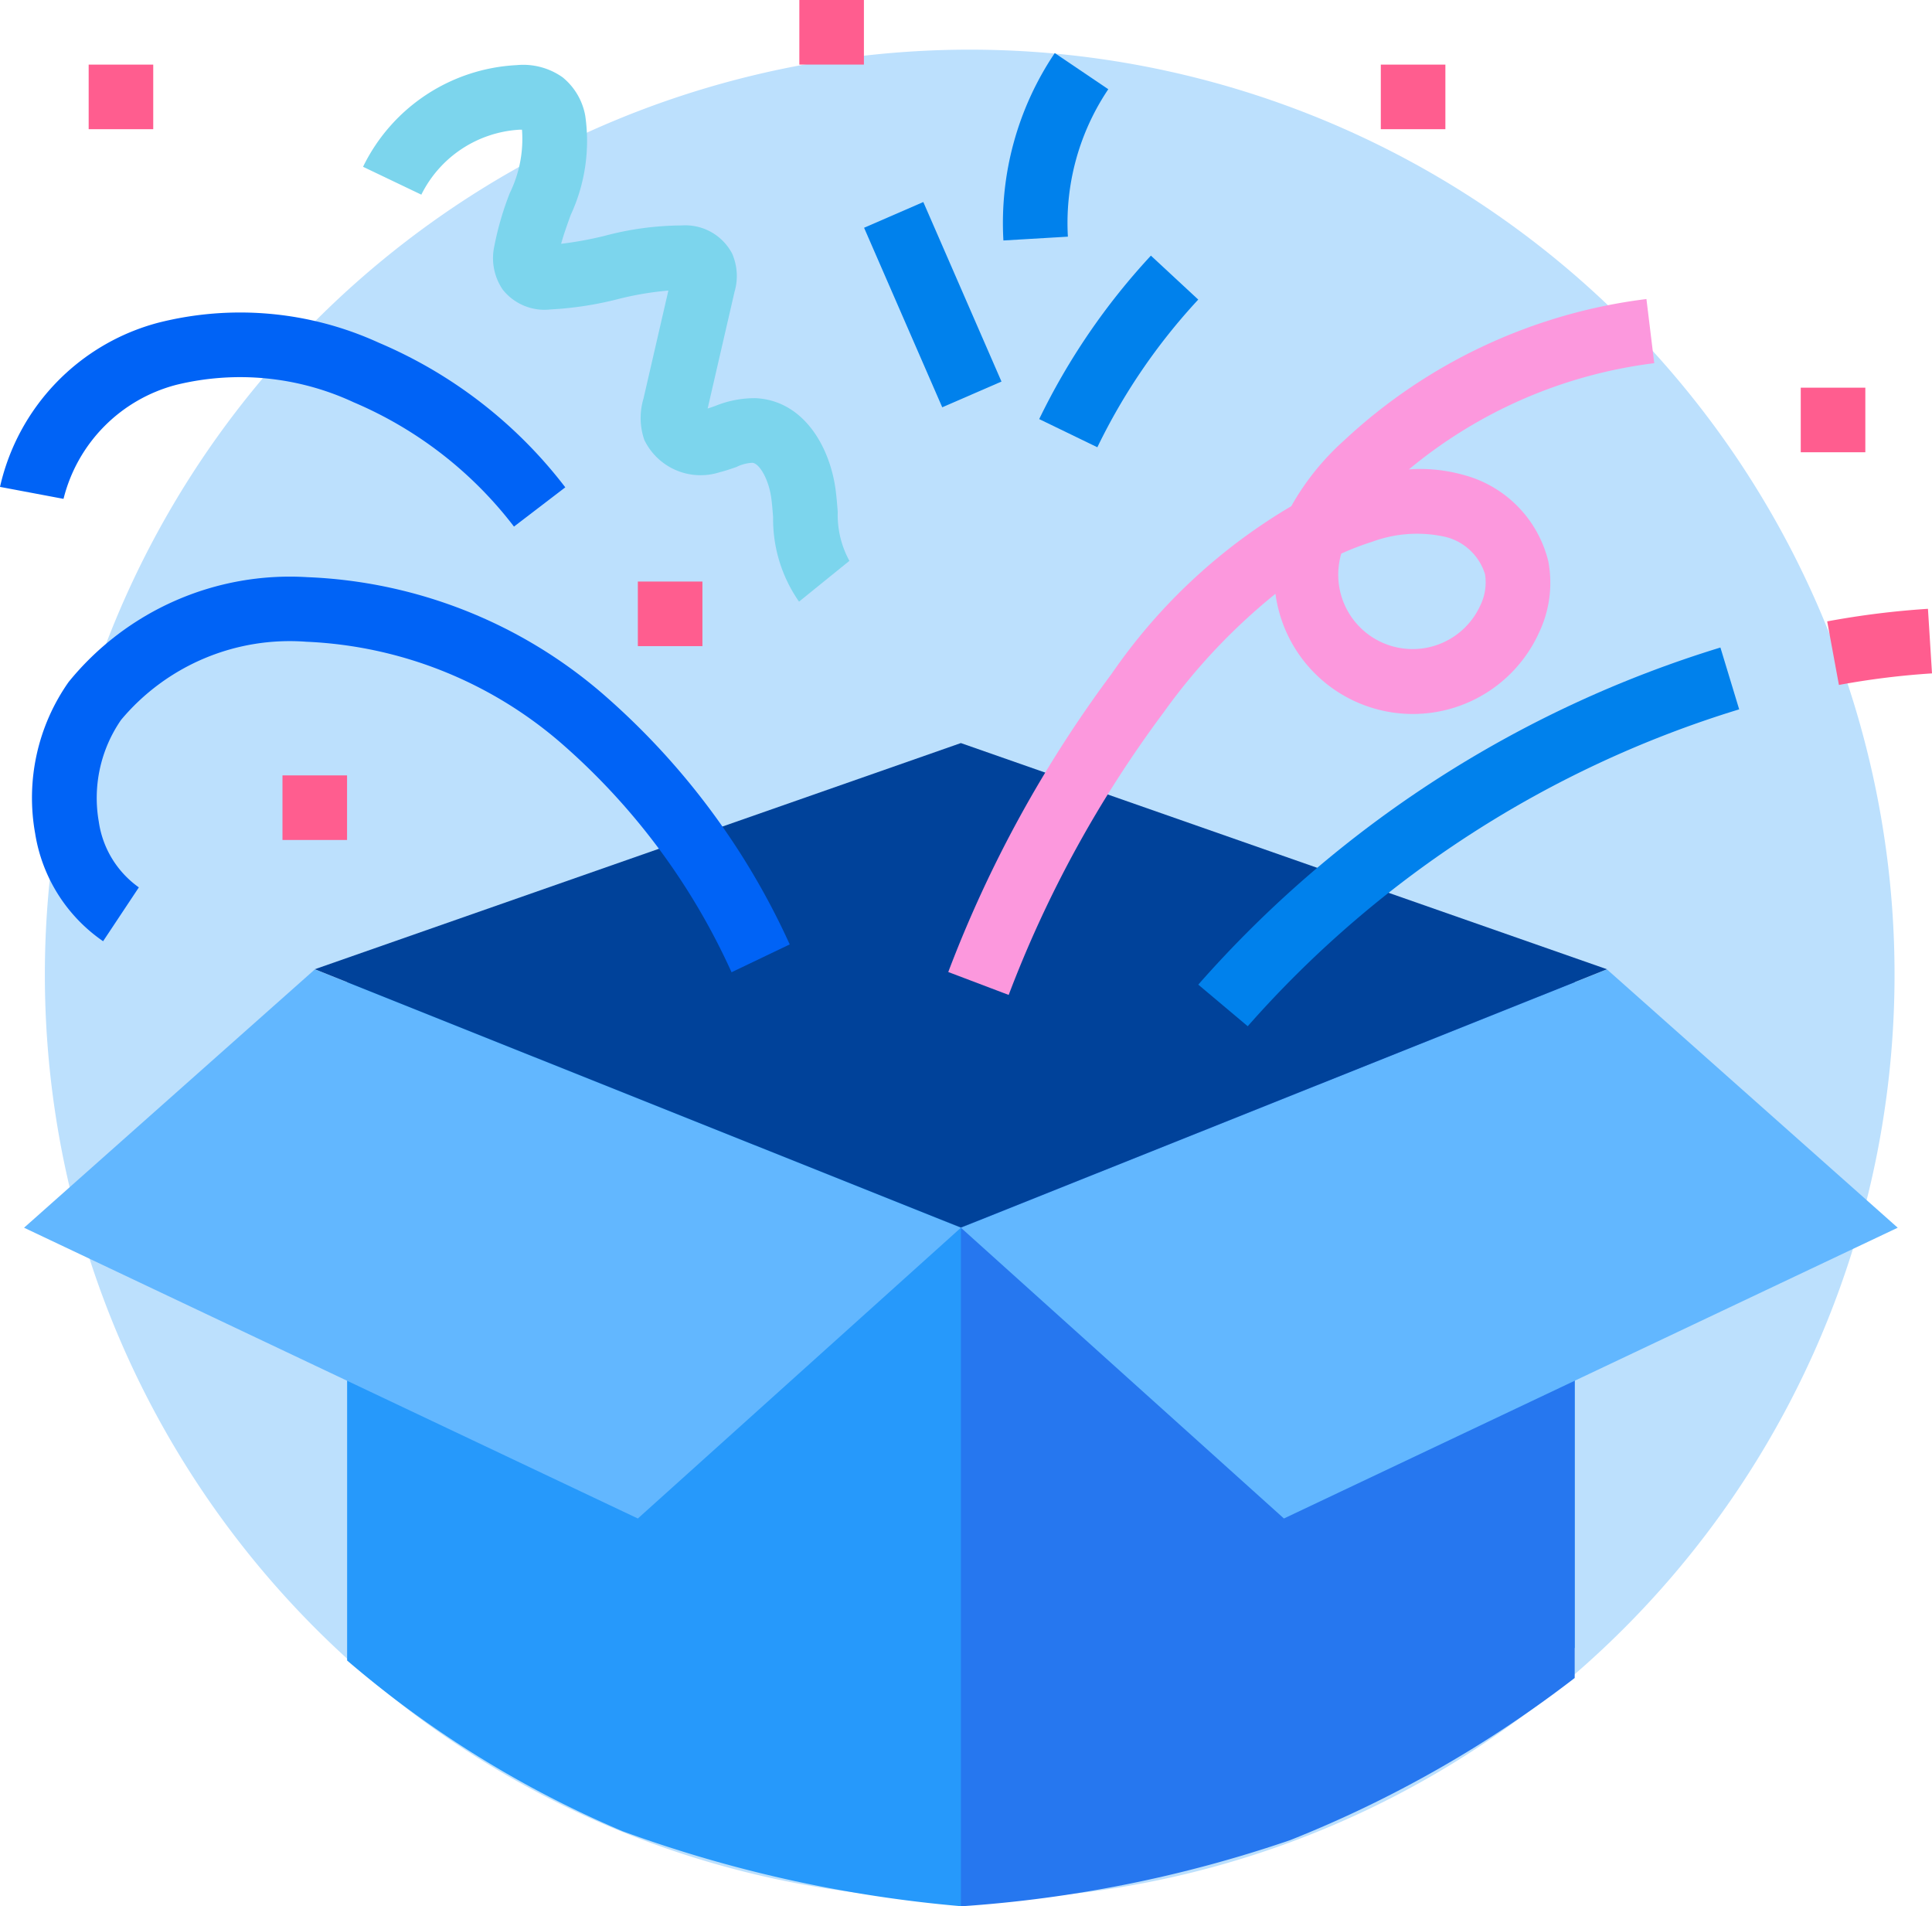 <svg xmlns="http://www.w3.org/2000/svg" width="56.85" height="56.083" viewBox="0 0 56.85 56.083"><defs><style>.a{fill:#bce0fd;}.b{fill:#2699fb;}.c{fill:#2677ef;}.d{fill:#62b7ff;}.e{fill:#00429a;}.f{fill:#fc98dd;}.g{fill:#0063f6;}.h{fill:#7cd5ed;}.i{fill:#0081ec;}.j{fill:#ff5d8f;}</style></defs><g transform="translate(1.32 1.461)"><path class="a" d="M0,27.214A27.214,27.214,0,1,0,27.214,0,27.217,27.217,0,0,0,0,27.214Z" transform="translate(0 0)"/><g transform="translate(-1.32 -1.461)"><path class="b" d="M85.961,260.568a31.01,31.01,0,0,0,8.1,5.021,38.757,38.757,0,0,0,9.961,2.207l18.061-7.6V240.23l-18.061,7.6-18.061-7.6Zm0,0" transform="translate(-75.747 -211.714)"/><path class="c" d="M256.022,261.082V240.23l-18.061,7.6V267.8a37.626,37.626,0,0,0,9.689-1.947A34.6,34.6,0,0,0,256.022,261.082Zm0,0" transform="translate(-209.686 -211.714)"/><path class="d" d="M5.957,247.835l18.061,8.555,9.506-8.555-19.011-7.6Zm0,0" transform="translate(-5.249 -211.714)"/><path class="d" d="M247.463,256.39l18.061-8.555-8.555-7.6-19.011,7.6Zm0,0" transform="translate(-209.683 -211.714)"/><path class="e" d="M96.968,184.23l-19.011,6.654,19.011,7.6,19.011-7.6Zm0,0" transform="translate(-68.694 -162.368)"/><path class="f" d="M236.621,94.755l-1.778-.674a36.071,36.071,0,0,1,4.809-8.776,16.7,16.7,0,0,1,5.284-4.929,7.584,7.584,0,0,1,1.551-1.931,15.9,15.9,0,0,1,8.9-4.164l.23,1.887a14,14,0,0,0-7.219,3.125,4.691,4.691,0,0,1,1.577.155A3.486,3.486,0,0,1,252.5,82a3.4,3.4,0,0,1-.265,2.077,4.078,4.078,0,0,1-7.764-1.124,17.785,17.785,0,0,0-3.294,3.494A34.163,34.163,0,0,0,236.621,94.755Zm9.787-12.986c-.018.061-.033.122-.045.183a2.188,2.188,0,0,0,4.138,1.339,1.537,1.537,0,0,0,.136-.915,1.622,1.622,0,0,0-1.177-1.1,3.815,3.815,0,0,0-2.148.148A8.227,8.227,0,0,0,246.409,81.77Zm0,0" transform="translate(-206.94 -65.483)"/><path class="g" d="M28.533,154.744a19.674,19.674,0,0,0-5.011-6.739,12.252,12.252,0,0,0-7.5-2.985,6.472,6.472,0,0,0-5.453,2.3,4.044,4.044,0,0,0-.654,3,2.868,2.868,0,0,0,1.178,1.927l-1.052,1.584a4.747,4.747,0,0,1-2-3.173,5.924,5.924,0,0,1,.985-4.454,8.387,8.387,0,0,1,7.027-3.084,14.156,14.156,0,0,1,8.683,3.426,21.548,21.548,0,0,1,5.509,7.379Zm0,0" transform="translate(-7.007 -126.139)"/><path class="h" d="M102.691,32.135a4.241,4.241,0,0,1-.763-2.49c-.014-.173-.027-.344-.048-.512-.071-.6-.362-1.073-.564-1.083a1.186,1.186,0,0,0-.466.123c-.163.057-.327.113-.492.154a1.839,1.839,0,0,1-2.22-.951,1.985,1.985,0,0,1-.024-1.215l.732-3.178a9.15,9.15,0,0,0-1.467.247,10.158,10.158,0,0,1-2,.308,1.567,1.567,0,0,1-1.406-.582,1.642,1.642,0,0,1-.249-1.277,8.937,8.937,0,0,1,.456-1.565,3.621,3.621,0,0,0,.359-1.864s0,0,0,0l-.074,0a3.45,3.45,0,0,0-2.888,1.911l-1.715-.82a5.328,5.328,0,0,1,4.52-2.991,2.011,2.011,0,0,1,1.35.357,1.884,1.884,0,0,1,.669,1.137,5.173,5.173,0,0,1-.428,2.913c-.106.294-.208.577-.283.85a10.62,10.62,0,0,0,1.276-.233,8.963,8.963,0,0,1,2.275-.307,1.555,1.555,0,0,1,1.48.825,1.647,1.647,0,0,1,.071,1.131l-.79,3.43c.076-.023.151-.05.227-.077a3.065,3.065,0,0,1,1.188-.227c1.409.069,2.2,1.434,2.358,2.756.023.193.039.389.055.586a2.815,2.815,0,0,0,.343,1.444Zm0,0" transform="translate(-79.179 -14.434)"/><path class="g" d="M15.124,83.823a11.684,11.684,0,0,0-4.717-3.657,7.913,7.913,0,0,0-5.226-.512,4.621,4.621,0,0,0-3.312,3.353L0,82.655a6.471,6.471,0,0,1,4.648-4.828,9.809,9.809,0,0,1,6.5.587,13.584,13.584,0,0,1,5.486,4.254Zm0,0" transform="translate(0 -68.33)"/><g transform="translate(2.609 0)"><path class="i" d="M213.992,51.015l1.743-.757,2.3,5.282-1.743.757Zm0,0" transform="translate(-191.175 -44.314)"/><path class="i" d="M259.074,69.169l-1.711-.829a19.648,19.648,0,0,1,3.287-4.809l1.393,1.293A17.761,17.761,0,0,0,259.074,69.169Zm0,0" transform="translate(-229.393 -56.01)"/><path class="i" d="M248.378,18.878a8.955,8.955,0,0,1,1.511-5.514l1.575,1.064a7.052,7.052,0,0,0-1.189,4.338Zm0,0" transform="translate(-221.461 -11.803)"/><path class="j" d="M452.849,153.224l-.345-1.87a25.021,25.021,0,0,1,2.965-.37l.119,1.9A23.163,23.163,0,0,0,452.849,153.224Zm0,0" transform="translate(-401.347 -133.072)"/><path class="i" d="M298.212,171.712l-1.455-1.224a33.535,33.535,0,0,1,15.364-9.918l.552,1.819A31.553,31.553,0,0,0,298.212,171.712Zm0,0" transform="translate(-264.106 -141.519)"/><path class="j" d="M197.961.23h1.9v1.9h-1.9Zm0,0" transform="translate(-177.049 -0.23)"/><path class="j" d="M341.957,16.23h1.9v1.9h-1.9Zm0,0" transform="translate(-303.935 -14.329)"/><path class="j" d="M445.957,96.23h1.9v1.9h-1.9Zm0,0" transform="translate(-395.578 -84.824)"/><path class="j" d="M21.961,16.23h1.9v1.9h-1.9Zm0,0" transform="translate(-21.961 -14.329)"/><path class="j" d="M157.961,144.23h1.9v1.9h-1.9Zm0,0" transform="translate(-141.801 -127.12)"/><path class="j" d="M69.961,192.23h1.9v1.9h-1.9Zm0,0" transform="translate(-64.258 -169.417)"/></g></g></g></svg>